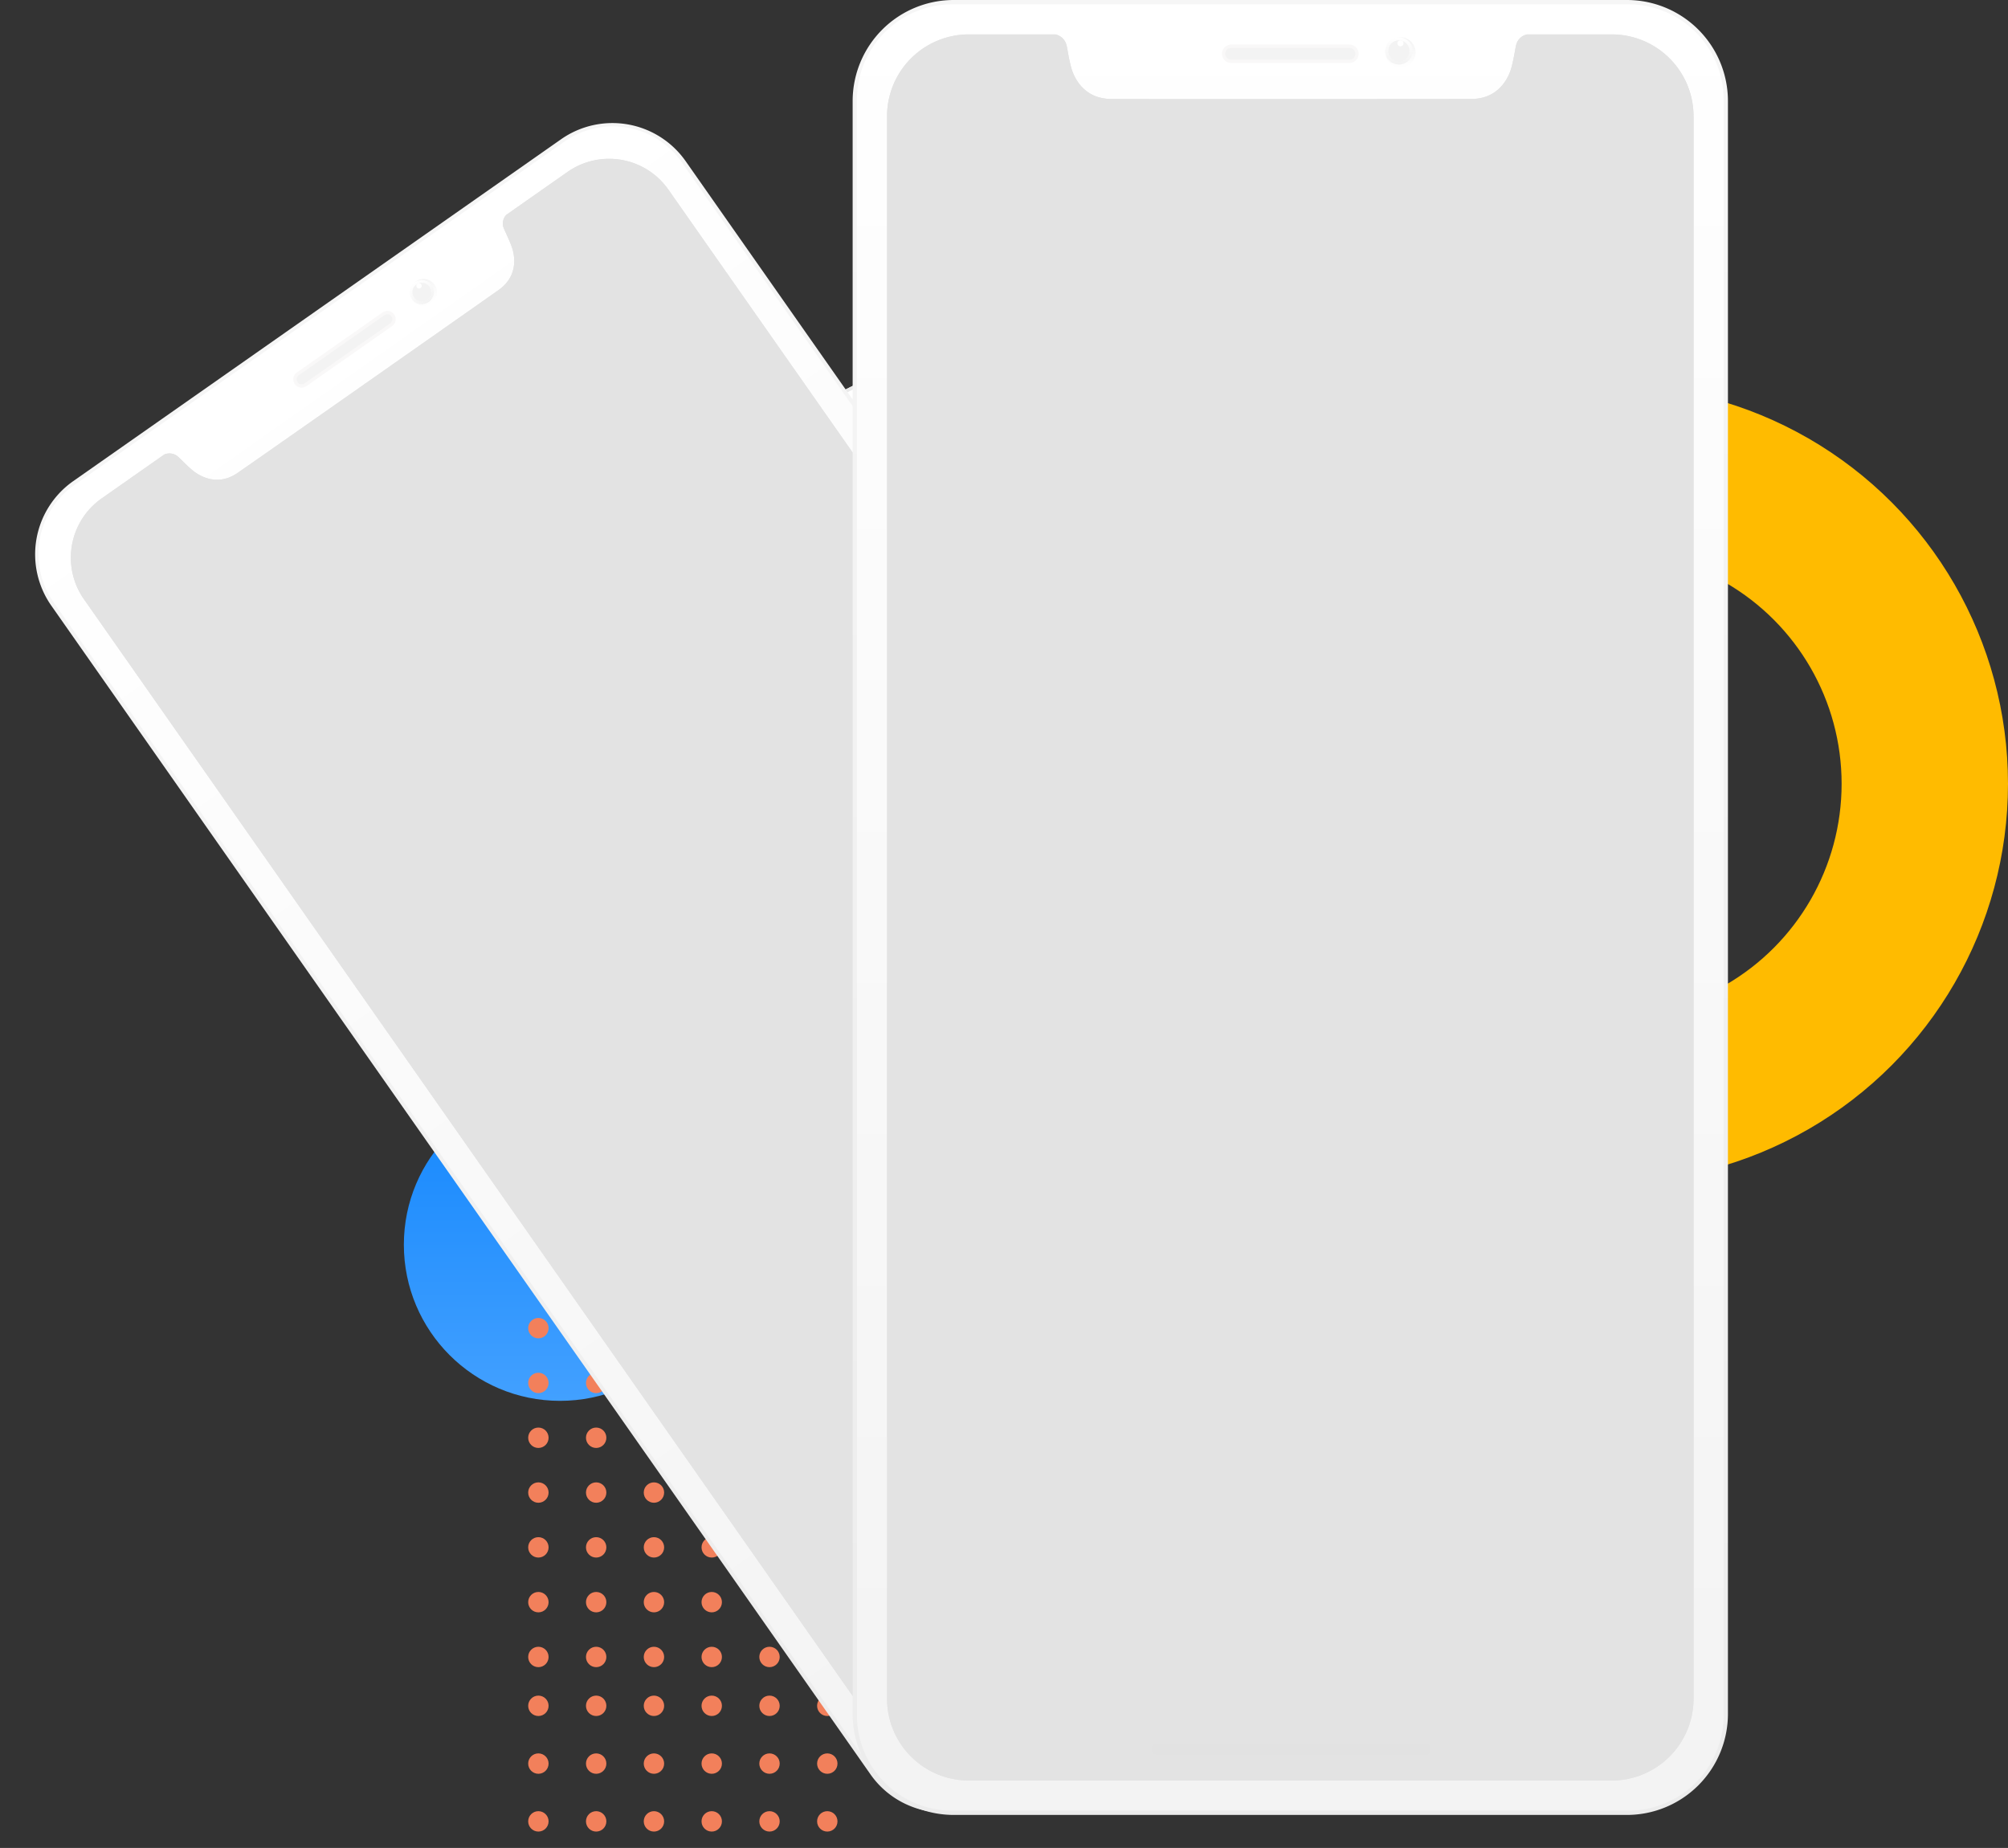 <svg id="Component_5_1" data-name="Component 5 – 1" xmlns="http://www.w3.org/2000/svg" xmlns:xlink="http://www.w3.org/1999/xlink" width="603.442" height="555.395" viewBox="0 0 603.442 555.395">
  <rect x="0" y="0" width="603.442" height="555.395" fill="#333333" stroke="none"/>
  <defs>
    <linearGradient id="linear-gradient" x1="0.5" x2="0.5" y2="1" gradientUnits="objectBoundingBox">
      <stop offset="0" stop-color="#1487fd"/>
      <stop offset="1" stop-color="#42a0ff"/>
    </linearGradient>
    <linearGradient id="linear-gradient-2" x1="0.5" x2="0.5" y2="1" gradientUnits="objectBoundingBox">
      <stop offset="0" stop-color="#f6f6f6"/>
      <stop offset="1" stop-color="#ececec"/>
    </linearGradient>
    <linearGradient id="linear-gradient-3" x1="0.5" x2="0.5" y2="1" gradientUnits="objectBoundingBox">
      <stop offset="0" stop-color="#fff"/>
      <stop offset="1" stop-color="#f3f3f3"/>
    </linearGradient>
    <linearGradient id="linear-gradient-4" x1="0.5" x2="0.5" y2="1" gradientUnits="objectBoundingBox">
      <stop offset="0" stop-color="#f3f3f3"/>
      <stop offset="1" stop-color="#fff"/>
    </linearGradient>
  </defs>
  <g id="Ellipse_62" data-name="Ellipse 62" transform="translate(363.771 115.734)" fill="none" stroke="#fb0" stroke-width="50">
    <circle cx="119.835" cy="119.835" r="119.835" stroke="none"/>
    <circle cx="119.835" cy="119.835" r="94.835" fill="none"/>
  </g>
  <circle id="Ellipse_65" data-name="Ellipse 65" cx="46.932" cy="46.932" r="46.932" transform="translate(121.367 327.154)" fill="url(#linear-gradient)"/>
  <g id="Ellipse_58" data-name="Ellipse 58" transform="translate(158.73 98.42)" fill="#fff" stroke="#e8e8e8" stroke-width="1">
    <circle cx="173.601" cy="173.601" r="173.601" stroke="none"/>
    <circle cx="173.601" cy="173.601" r="173.101" fill="none"/>
  </g>
  <circle id="Ellipse_4" data-name="Ellipse 4" cx="3.064" cy="3.064" r="3.064" transform="translate(251.682 346.695) rotate(90)" fill="#f2805b"/>
  <circle id="Ellipse_4-2" data-name="Ellipse 4" cx="3.064" cy="3.064" r="3.064" transform="translate(251.682 364.061) rotate(90)" fill="#f2805b"/>
  <circle id="Ellipse_4-3" data-name="Ellipse 4" cx="3.064" cy="3.064" r="3.064" transform="translate(251.682 381.426) rotate(90)" fill="#f2805b"/>
  <circle id="Ellipse_4-4" data-name="Ellipse 4" cx="3.064" cy="3.064" r="3.064" transform="translate(251.682 396.105) rotate(90)" fill="#f2805b"/>
  <circle id="Ellipse_4-5" data-name="Ellipse 4" cx="3.064" cy="3.064" r="3.064" transform="translate(251.682 412.576) rotate(90)" fill="#f2805b"/>
  <circle id="Ellipse_4-6" data-name="Ellipse 4" cx="3.064" cy="3.064" r="3.064" transform="translate(251.682 429.047) rotate(90)" fill="#f2805b"/>
  <circle id="Ellipse_4-7" data-name="Ellipse 4" cx="3.064" cy="3.064" r="3.064" transform="translate(251.682 445.518) rotate(90)" fill="#f2805b"/>
  <circle id="Ellipse_4-8" data-name="Ellipse 4" cx="3.064" cy="3.064" r="3.064" transform="translate(251.682 461.988) rotate(90)" fill="#f2805b"/>
  <circle id="Ellipse_4-9" data-name="Ellipse 4" cx="3.064" cy="3.064" r="3.064" transform="translate(251.682 478.457) rotate(90)" fill="#f2805b"/>
  <circle id="Ellipse_4-10" data-name="Ellipse 4" cx="3.064" cy="3.064" r="3.064" transform="translate(251.682 494.928) rotate(90)" fill="#f2805b"/>
  <circle id="Ellipse_4-11" data-name="Ellipse 4" cx="3.064" cy="3.064" r="3.064" transform="translate(251.682 509.609) rotate(90)" fill="#f2805b"/>
  <circle id="Ellipse_4-12" data-name="Ellipse 4" cx="3.064" cy="3.064" r="3.064" transform="translate(251.682 526.975) rotate(90)" fill="#f2805b"/>
  <circle id="Ellipse_4-13" data-name="Ellipse 4" cx="3.064" cy="3.064" r="3.064" transform="translate(251.682 544.34) rotate(90)" fill="#f2805b"/>
  <circle id="Ellipse_4-14" data-name="Ellipse 4" cx="3.064" cy="3.064" r="3.064" transform="translate(182.224 346.695) rotate(90)" fill="#f2805b"/>
  <circle id="Ellipse_4-15" data-name="Ellipse 4" cx="3.064" cy="3.064" r="3.064" transform="translate(182.224 364.061) rotate(90)" fill="#f2805b"/>
  <circle id="Ellipse_4-16" data-name="Ellipse 4" cx="3.064" cy="3.064" r="3.064" transform="translate(182.224 381.426) rotate(90)" fill="#f2805b"/>
  <circle id="Ellipse_4-17" data-name="Ellipse 4" cx="3.064" cy="3.064" r="3.064" transform="translate(182.224 396.105) rotate(90)" fill="#f2805b"/>
  <circle id="Ellipse_4-18" data-name="Ellipse 4" cx="3.064" cy="3.064" r="3.064" transform="translate(182.224 412.576) rotate(90)" fill="#f2805b"/>
  <circle id="Ellipse_4-19" data-name="Ellipse 4" cx="3.064" cy="3.064" r="3.064" transform="translate(182.224 429.047) rotate(90)" fill="#f2805b"/>
  <circle id="Ellipse_4-20" data-name="Ellipse 4" cx="3.064" cy="3.064" r="3.064" transform="translate(182.224 445.518) rotate(90)" fill="#f2805b"/>
  <circle id="Ellipse_4-21" data-name="Ellipse 4" cx="3.064" cy="3.064" r="3.064" transform="translate(234.317 346.695) rotate(90)" fill="#f2805b"/>
  <circle id="Ellipse_4-22" data-name="Ellipse 4" cx="3.064" cy="3.064" r="3.064" transform="translate(234.317 364.061) rotate(90)" fill="#f2805b"/>
  <circle id="Ellipse_4-23" data-name="Ellipse 4" cx="3.064" cy="3.064" r="3.064" transform="translate(234.317 381.426) rotate(90)" fill="#f2805b"/>
  <circle id="Ellipse_4-24" data-name="Ellipse 4" cx="3.064" cy="3.064" r="3.064" transform="translate(234.317 396.105) rotate(90)" fill="#f2805b"/>
  <circle id="Ellipse_4-25" data-name="Ellipse 4" cx="3.064" cy="3.064" r="3.064" transform="translate(234.317 412.576) rotate(90)" fill="#f2805b"/>
  <circle id="Ellipse_4-26" data-name="Ellipse 4" cx="3.064" cy="3.064" r="3.064" transform="translate(234.317 429.047) rotate(90)" fill="#f2805b"/>
  <circle id="Ellipse_4-27" data-name="Ellipse 4" cx="3.064" cy="3.064" r="3.064" transform="translate(234.317 445.518) rotate(90)" fill="#f2805b"/>
  <circle id="Ellipse_4-28" data-name="Ellipse 4" cx="3.064" cy="3.064" r="3.064" transform="translate(234.317 461.988) rotate(90)" fill="#f2805b"/>
  <circle id="Ellipse_4-29" data-name="Ellipse 4" cx="3.064" cy="3.064" r="3.064" transform="translate(234.317 478.457) rotate(90)" fill="#f2805b"/>
  <circle id="Ellipse_4-30" data-name="Ellipse 4" cx="3.064" cy="3.064" r="3.064" transform="translate(234.317 494.928) rotate(90)" fill="#f2805b"/>
  <circle id="Ellipse_4-31" data-name="Ellipse 4" cx="3.064" cy="3.064" r="3.064" transform="translate(234.317 509.609) rotate(90)" fill="#f2805b"/>
  <circle id="Ellipse_4-32" data-name="Ellipse 4" cx="3.064" cy="3.064" r="3.064" transform="translate(234.317 526.975) rotate(90)" fill="#f2805b"/>
  <circle id="Ellipse_4-33" data-name="Ellipse 4" cx="3.064" cy="3.064" r="3.064" transform="translate(234.317 544.34) rotate(90)" fill="#f2805b"/>
  <circle id="Ellipse_4-34" data-name="Ellipse 4" cx="3.064" cy="3.064" r="3.064" transform="translate(164.859 346.695) rotate(90)" fill="#f2805b"/>
  <circle id="Ellipse_4-35" data-name="Ellipse 4" cx="3.064" cy="3.064" r="3.064" transform="translate(164.859 364.061) rotate(90)" fill="#f2805b"/>
  <circle id="Ellipse_4-36" data-name="Ellipse 4" cx="3.064" cy="3.064" r="3.064" transform="translate(164.859 381.426) rotate(90)" fill="#f2805b"/>
  <circle id="Ellipse_4-37" data-name="Ellipse 4" cx="3.064" cy="3.064" r="3.064" transform="translate(164.859 396.105) rotate(90)" fill="#f2805b"/>
  <circle id="Ellipse_4-38" data-name="Ellipse 4" cx="3.064" cy="3.064" r="3.064" transform="translate(164.859 412.576) rotate(90)" fill="#f2805b"/>
  <circle id="Ellipse_4-39" data-name="Ellipse 4" cx="3.064" cy="3.064" r="3.064" transform="translate(164.859 429.047) rotate(90)" fill="#f2805b"/>
  <circle id="Ellipse_4-40" data-name="Ellipse 4" cx="3.064" cy="3.064" r="3.064" transform="translate(164.859 445.518) rotate(90)" fill="#f2805b"/>
  <circle id="Ellipse_4-41" data-name="Ellipse 4" cx="3.064" cy="3.064" r="3.064" transform="translate(216.953 346.695) rotate(90)" fill="#f2805b"/>
  <circle id="Ellipse_4-42" data-name="Ellipse 4" cx="3.064" cy="3.064" r="3.064" transform="translate(216.953 364.061) rotate(90)" fill="#f2805b"/>
  <circle id="Ellipse_4-43" data-name="Ellipse 4" cx="3.064" cy="3.064" r="3.064" transform="translate(216.953 381.426) rotate(90)" fill="#f2805b"/>
  <circle id="Ellipse_4-44" data-name="Ellipse 4" cx="3.064" cy="3.064" r="3.064" transform="translate(216.953 396.105) rotate(90)" fill="#f2805b"/>
  <circle id="Ellipse_4-45" data-name="Ellipse 4" cx="3.064" cy="3.064" r="3.064" transform="translate(216.953 412.576) rotate(90)" fill="#f2805b"/>
  <circle id="Ellipse_4-46" data-name="Ellipse 4" cx="3.064" cy="3.064" r="3.064" transform="translate(216.953 429.047) rotate(90)" fill="#f2805b"/>
  <circle id="Ellipse_4-47" data-name="Ellipse 4" cx="3.064" cy="3.064" r="3.064" transform="translate(216.953 445.518) rotate(90)" fill="#f2805b"/>
  <circle id="Ellipse_4-48" data-name="Ellipse 4" cx="3.064" cy="3.064" r="3.064" transform="translate(216.953 461.988) rotate(90)" fill="#f2805b"/>
  <circle id="Ellipse_4-49" data-name="Ellipse 4" cx="3.064" cy="3.064" r="3.064" transform="translate(216.953 478.457) rotate(90)" fill="#f2805b"/>
  <circle id="Ellipse_4-50" data-name="Ellipse 4" cx="3.064" cy="3.064" r="3.064" transform="translate(216.953 494.928) rotate(90)" fill="#f2805b"/>
  <circle id="Ellipse_4-51" data-name="Ellipse 4" cx="3.064" cy="3.064" r="3.064" transform="translate(216.953 509.609) rotate(90)" fill="#f2805b"/>
  <circle id="Ellipse_4-52" data-name="Ellipse 4" cx="3.064" cy="3.064" r="3.064" transform="translate(216.953 526.975) rotate(90)" fill="#f2805b"/>
  <circle id="Ellipse_4-53" data-name="Ellipse 4" cx="3.064" cy="3.064" r="3.064" transform="translate(216.953 544.34) rotate(90)" fill="#f2805b"/>
  <circle id="Ellipse_4-54" data-name="Ellipse 4" cx="3.064" cy="3.064" r="3.064" transform="translate(182.224 461.988) rotate(90)" fill="#f2805b"/>
  <circle id="Ellipse_4-55" data-name="Ellipse 4" cx="3.064" cy="3.064" r="3.064" transform="translate(182.224 478.457) rotate(90)" fill="#f2805b"/>
  <circle id="Ellipse_4-56" data-name="Ellipse 4" cx="3.064" cy="3.064" r="3.064" transform="translate(182.224 494.928) rotate(90)" fill="#f2805b"/>
  <circle id="Ellipse_4-57" data-name="Ellipse 4" cx="3.064" cy="3.064" r="3.064" transform="translate(182.224 509.609) rotate(90)" fill="#f2805b"/>
  <circle id="Ellipse_4-58" data-name="Ellipse 4" cx="3.064" cy="3.064" r="3.064" transform="translate(182.224 526.975) rotate(90)" fill="#f2805b"/>
  <circle id="Ellipse_4-59" data-name="Ellipse 4" cx="3.064" cy="3.064" r="3.064" transform="translate(182.224 544.34) rotate(90)" fill="#f2805b"/>
  <circle id="Ellipse_4-60" data-name="Ellipse 4" cx="3.064" cy="3.064" r="3.064" transform="translate(199.588 346.695) rotate(90)" fill="#f2805b"/>
  <circle id="Ellipse_4-61" data-name="Ellipse 4" cx="3.064" cy="3.064" r="3.064" transform="translate(199.588 364.061) rotate(90)" fill="#f2805b"/>
  <circle id="Ellipse_4-62" data-name="Ellipse 4" cx="3.064" cy="3.064" r="3.064" transform="translate(199.588 381.426) rotate(90)" fill="#f2805b"/>
  <circle id="Ellipse_4-63" data-name="Ellipse 4" cx="3.064" cy="3.064" r="3.064" transform="translate(199.588 396.105) rotate(90)" fill="#f2805b"/>
  <circle id="Ellipse_4-64" data-name="Ellipse 4" cx="3.064" cy="3.064" r="3.064" transform="translate(199.588 412.576) rotate(90)" fill="#f2805b"/>
  <circle id="Ellipse_4-65" data-name="Ellipse 4" cx="3.064" cy="3.064" r="3.064" transform="translate(199.588 429.047) rotate(90)" fill="#f2805b"/>
  <circle id="Ellipse_4-66" data-name="Ellipse 4" cx="3.064" cy="3.064" r="3.064" transform="translate(199.588 445.518) rotate(90)" fill="#f2805b"/>
  <circle id="Ellipse_4-67" data-name="Ellipse 4" cx="3.064" cy="3.064" r="3.064" transform="translate(199.588 461.988) rotate(90)" fill="#f2805b"/>
  <circle id="Ellipse_4-68" data-name="Ellipse 4" cx="3.064" cy="3.064" r="3.064" transform="translate(199.588 478.457) rotate(90)" fill="#f2805b"/>
  <circle id="Ellipse_4-69" data-name="Ellipse 4" cx="3.064" cy="3.064" r="3.064" transform="translate(199.588 494.928) rotate(90)" fill="#f2805b"/>
  <circle id="Ellipse_4-70" data-name="Ellipse 4" cx="3.064" cy="3.064" r="3.064" transform="translate(199.588 509.609) rotate(90)" fill="#f2805b"/>
  <circle id="Ellipse_4-71" data-name="Ellipse 4" cx="3.064" cy="3.064" r="3.064" transform="translate(199.588 526.975) rotate(90)" fill="#f2805b"/>
  <circle id="Ellipse_4-72" data-name="Ellipse 4" cx="3.064" cy="3.064" r="3.064" transform="translate(199.588 544.34) rotate(90)" fill="#f2805b"/>
  <circle id="Ellipse_4-73" data-name="Ellipse 4" cx="3.064" cy="3.064" r="3.064" transform="translate(164.859 461.988) rotate(90)" fill="#f2805b"/>
  <circle id="Ellipse_4-74" data-name="Ellipse 4" cx="3.064" cy="3.064" r="3.064" transform="translate(164.859 478.457) rotate(90)" fill="#f2805b"/>
  <circle id="Ellipse_4-75" data-name="Ellipse 4" cx="3.064" cy="3.064" r="3.064" transform="translate(164.859 494.928) rotate(90)" fill="#f2805b"/>
  <circle id="Ellipse_4-76" data-name="Ellipse 4" cx="3.064" cy="3.064" r="3.064" transform="translate(164.859 509.609) rotate(90)" fill="#f2805b"/>
  <circle id="Ellipse_4-77" data-name="Ellipse 4" cx="3.064" cy="3.064" r="3.064" transform="translate(164.859 526.975) rotate(90)" fill="#f2805b"/>
  <circle id="Ellipse_4-78" data-name="Ellipse 4" cx="3.064" cy="3.064" r="3.064" transform="translate(164.859 544.34) rotate(90)" fill="#f2805b"/>
  <path id="Bezel" d="M26.878,0H205.873A26.878,26.878,0,0,1,232.75,26.878v428.9a26.878,26.878,0,0,1-26.878,26.878H26.878A26.878,26.878,0,0,1,0,455.779V26.878A26.878,26.878,0,0,1,26.878,0Z" transform="matrix(0.819, -0.574, 0.574, 0.819, 0, 160.025)" fill="url(#linear-gradient-2)"/>
  <path id="Glass" d="M25.414,0H205.048a25.349,25.349,0,0,1,25.414,25.283v429.8a25.349,25.349,0,0,1-25.414,25.283H25.414A25.349,25.349,0,0,1,0,455.087V25.283A25.349,25.349,0,0,1,25.414,0Z" transform="matrix(0.819, -0.574, 0.574, 0.819, 1.593, 160.307)" fill="url(#linear-gradient-3)"/>
  <ellipse id="Ellipse_7" data-name="Ellipse 7" cx="4.032" cy="4.032" rx="4.032" ry="4.032" transform="matrix(0.819, -0.574, 0.574, 0.819, 121.699, 86.902)" fill="url(#linear-gradient-4)"/>
  <circle id="Ellipse_8" data-name="Ellipse 8" cx="3.629" cy="3.629" r="3.629" transform="matrix(0.819, -0.574, 0.574, 0.819, 121.699, 86.902)" fill="url(#linear-gradient-3)"/>
  <ellipse id="Ellipse_10" data-name="Ellipse 10" cx="2.822" cy="2.822" rx="2.822" ry="2.822" transform="matrix(0.819, -0.574, 0.574, 0.819, 122.822, 87.1)" fill="#f3f3f3"/>
  <circle id="Ellipse_9" data-name="Ellipse 9" cx="0.806" cy="0.806" r="0.806" transform="matrix(0.819, -0.574, 0.574, 0.819, 124.804, 85.713)" fill="#fff"/>
  <path id="Ear_Piece" data-name="Ear Piece" d="M2,0H33.454a2,2,0,0,1,0,4H2A2,2,0,0,1,2,0Z" transform="matrix(0.819, -0.574, 0.574, 0.819, 87.859, 113.516)" fill="#f3f3f3" stroke="#f9f8f8" stroke-width="1"/>
  <path id="Screen" d="M192.719,464.357H21.731A21.755,21.755,0,0,1,0,442.626V21.731A21.756,21.756,0,0,1,21.731,0H44.756a3.9,3.9,0,0,1,2.991,2.957c.094.414.192.955.306,1.582.219,1.206.491,2.7.9,4.213.523,1.956,2.833,8.342,10.6,8.422,2.928.03,21.184.037,35.983.037,27.224,0,58.462-.021,59.924-.037,7.763-.08,10.073-6.467,10.6-8.422.405-1.515.678-3.013.9-4.216.114-.63.212-1.168.305-1.579A3.77,3.77,0,0,1,170.215,0h22.5A21.756,21.756,0,0,1,214.45,21.731V442.626A21.755,21.755,0,0,1,192.719,464.357Z" transform="matrix(0.819, -0.574, 0.574, 0.819, 12.743, 162.273)" fill="#e3e3e3"/>
  <path id="Image_Place_here" data-name="Image Place here" d="M192.719,464.357H21.731A21.755,21.755,0,0,1,0,442.626V21.731A21.756,21.756,0,0,1,21.731,0H44.756a3.9,3.9,0,0,1,2.991,2.957c.094.414.192.955.306,1.582.219,1.206.491,2.7.9,4.213.523,1.956,2.833,8.342,10.6,8.422,2.928.03,21.184.037,35.983.037,27.224,0,58.462-.021,59.924-.037,7.763-.08,10.073-6.467,10.6-8.422.405-1.515.678-3.013.9-4.216.114-.63.212-1.168.305-1.579A3.77,3.77,0,0,1,170.215,0h22.5A21.756,21.756,0,0,1,214.45,21.731V442.626A21.755,21.755,0,0,1,192.719,464.357Z" transform="matrix(0.819, -0.574, 0.574, 0.819, 12.743, 162.273)" fill="#e3e3e3"/>
  <path id="Home" d="M1.43,0H72.913a1.43,1.43,0,0,1,0,2.859H1.43A1.43,1.43,0,1,1,1.43,0Z" transform="matrix(0.819, -0.574, 0.574, 0.819, 331.131, 494.342)" fill="#e2e2e2"/>
  <path id="Bezel-2" data-name="Bezel" d="M30.376,0H232.664A30.376,30.376,0,0,1,263.04,30.376V515.093a30.376,30.376,0,0,1-30.376,30.376H30.376A30.376,30.376,0,0,1,0,515.093V30.376A30.376,30.376,0,0,1,30.376,0Z" transform="translate(256.238 0)" fill="url(#linear-gradient-2)"/>
  <path id="Glass-2" data-name="Glass" d="M28.722,0H231.733a28.648,28.648,0,0,1,28.722,28.573V514.31a28.648,28.648,0,0,1-28.722,28.573H28.722A28.648,28.648,0,0,1,0,514.31V28.573A28.648,28.648,0,0,1,28.722,0Z" transform="translate(257.531 1.293)" fill="url(#linear-gradient-3)"/>
  <ellipse id="Ellipse_7-2" data-name="Ellipse 7" cx="4.556" cy="4.556" rx="4.556" ry="4.556" transform="translate(416.302 11.193)" fill="url(#linear-gradient-4)"/>
  <circle id="Ellipse_8-2" data-name="Ellipse 8" cx="4.101" cy="4.101" r="4.101" transform="translate(416.302 11.193)" fill="url(#linear-gradient-3)"/>
  <ellipse id="Ellipse_10-2" data-name="Ellipse 10" cx="3.19" cy="3.19" rx="3.19" ry="3.19" transform="translate(417.213 12.105)" fill="#f3f3f3"/>
  <circle id="Ellipse_9-2" data-name="Ellipse 9" cx="0.911" cy="0.911" r="0.911" transform="translate(419.947 12.105)" fill="#fff"/>
  <path id="Ear_Piece-2" data-name="Ear Piece" d="M2.262,0H37.808a2.262,2.262,0,0,1,0,4.524H2.262A2.262,2.262,0,0,1,2.262,0Z" transform="translate(367.723 13.895)" fill="#f3f3f3" stroke="#f9f8f8" stroke-width="1"/>
  <path id="Screen-2" data-name="Screen" d="M217.8,524.787H24.559A24.587,24.587,0,0,1,0,500.228V24.559A24.587,24.587,0,0,1,24.559,0H50.581a4.4,4.4,0,0,1,3.38,3.342c.106.468.217,1.08.346,1.788.248,1.363.555,3.054,1.012,4.762.591,2.21,3.2,9.428,11.975,9.518,3.309.034,23.941.041,40.666.041,30.767,0,66.071-.024,67.722-.041,8.773-.09,11.384-7.308,11.975-9.518.458-1.712.766-3.4,1.013-4.765.129-.712.24-1.319.345-1.784A4.261,4.261,0,0,1,192.366,0H217.8a24.587,24.587,0,0,1,24.559,24.559V500.228A24.587,24.587,0,0,1,217.8,524.787Z" transform="translate(266.579 10.34)" fill="#e3e3e3"/>
  <path id="Image_Place_here-2" data-name="Image Place here" d="M217.8,524.787H24.559A24.587,24.587,0,0,1,0,500.228V24.559A24.587,24.587,0,0,1,24.559,0H50.581a4.4,4.4,0,0,1,3.38,3.342c.106.468.217,1.08.346,1.788.248,1.363.555,3.054,1.012,4.762.591,2.21,3.2,9.428,11.975,9.518,3.309.034,23.941.041,40.666.041,30.767,0,66.071-.024,67.722-.041,8.773-.09,11.384-7.308,11.975-9.518.458-1.712.766-3.4,1.013-4.765.129-.712.24-1.319.345-1.784A4.261,4.261,0,0,1,192.366,0H217.8a24.587,24.587,0,0,1,24.559,24.559V500.228A24.587,24.587,0,0,1,217.8,524.787Z" transform="translate(266.579 10.34)" fill="#e3e3e3"/>
  <path id="Home-2" data-name="Home" d="M1.616,0H82.4a1.616,1.616,0,0,1,0,3.231H1.616A1.616,1.616,0,1,1,1.616,0Z" transform="translate(346.072 524.141)" fill="#e2e2e2"/>
</svg>
